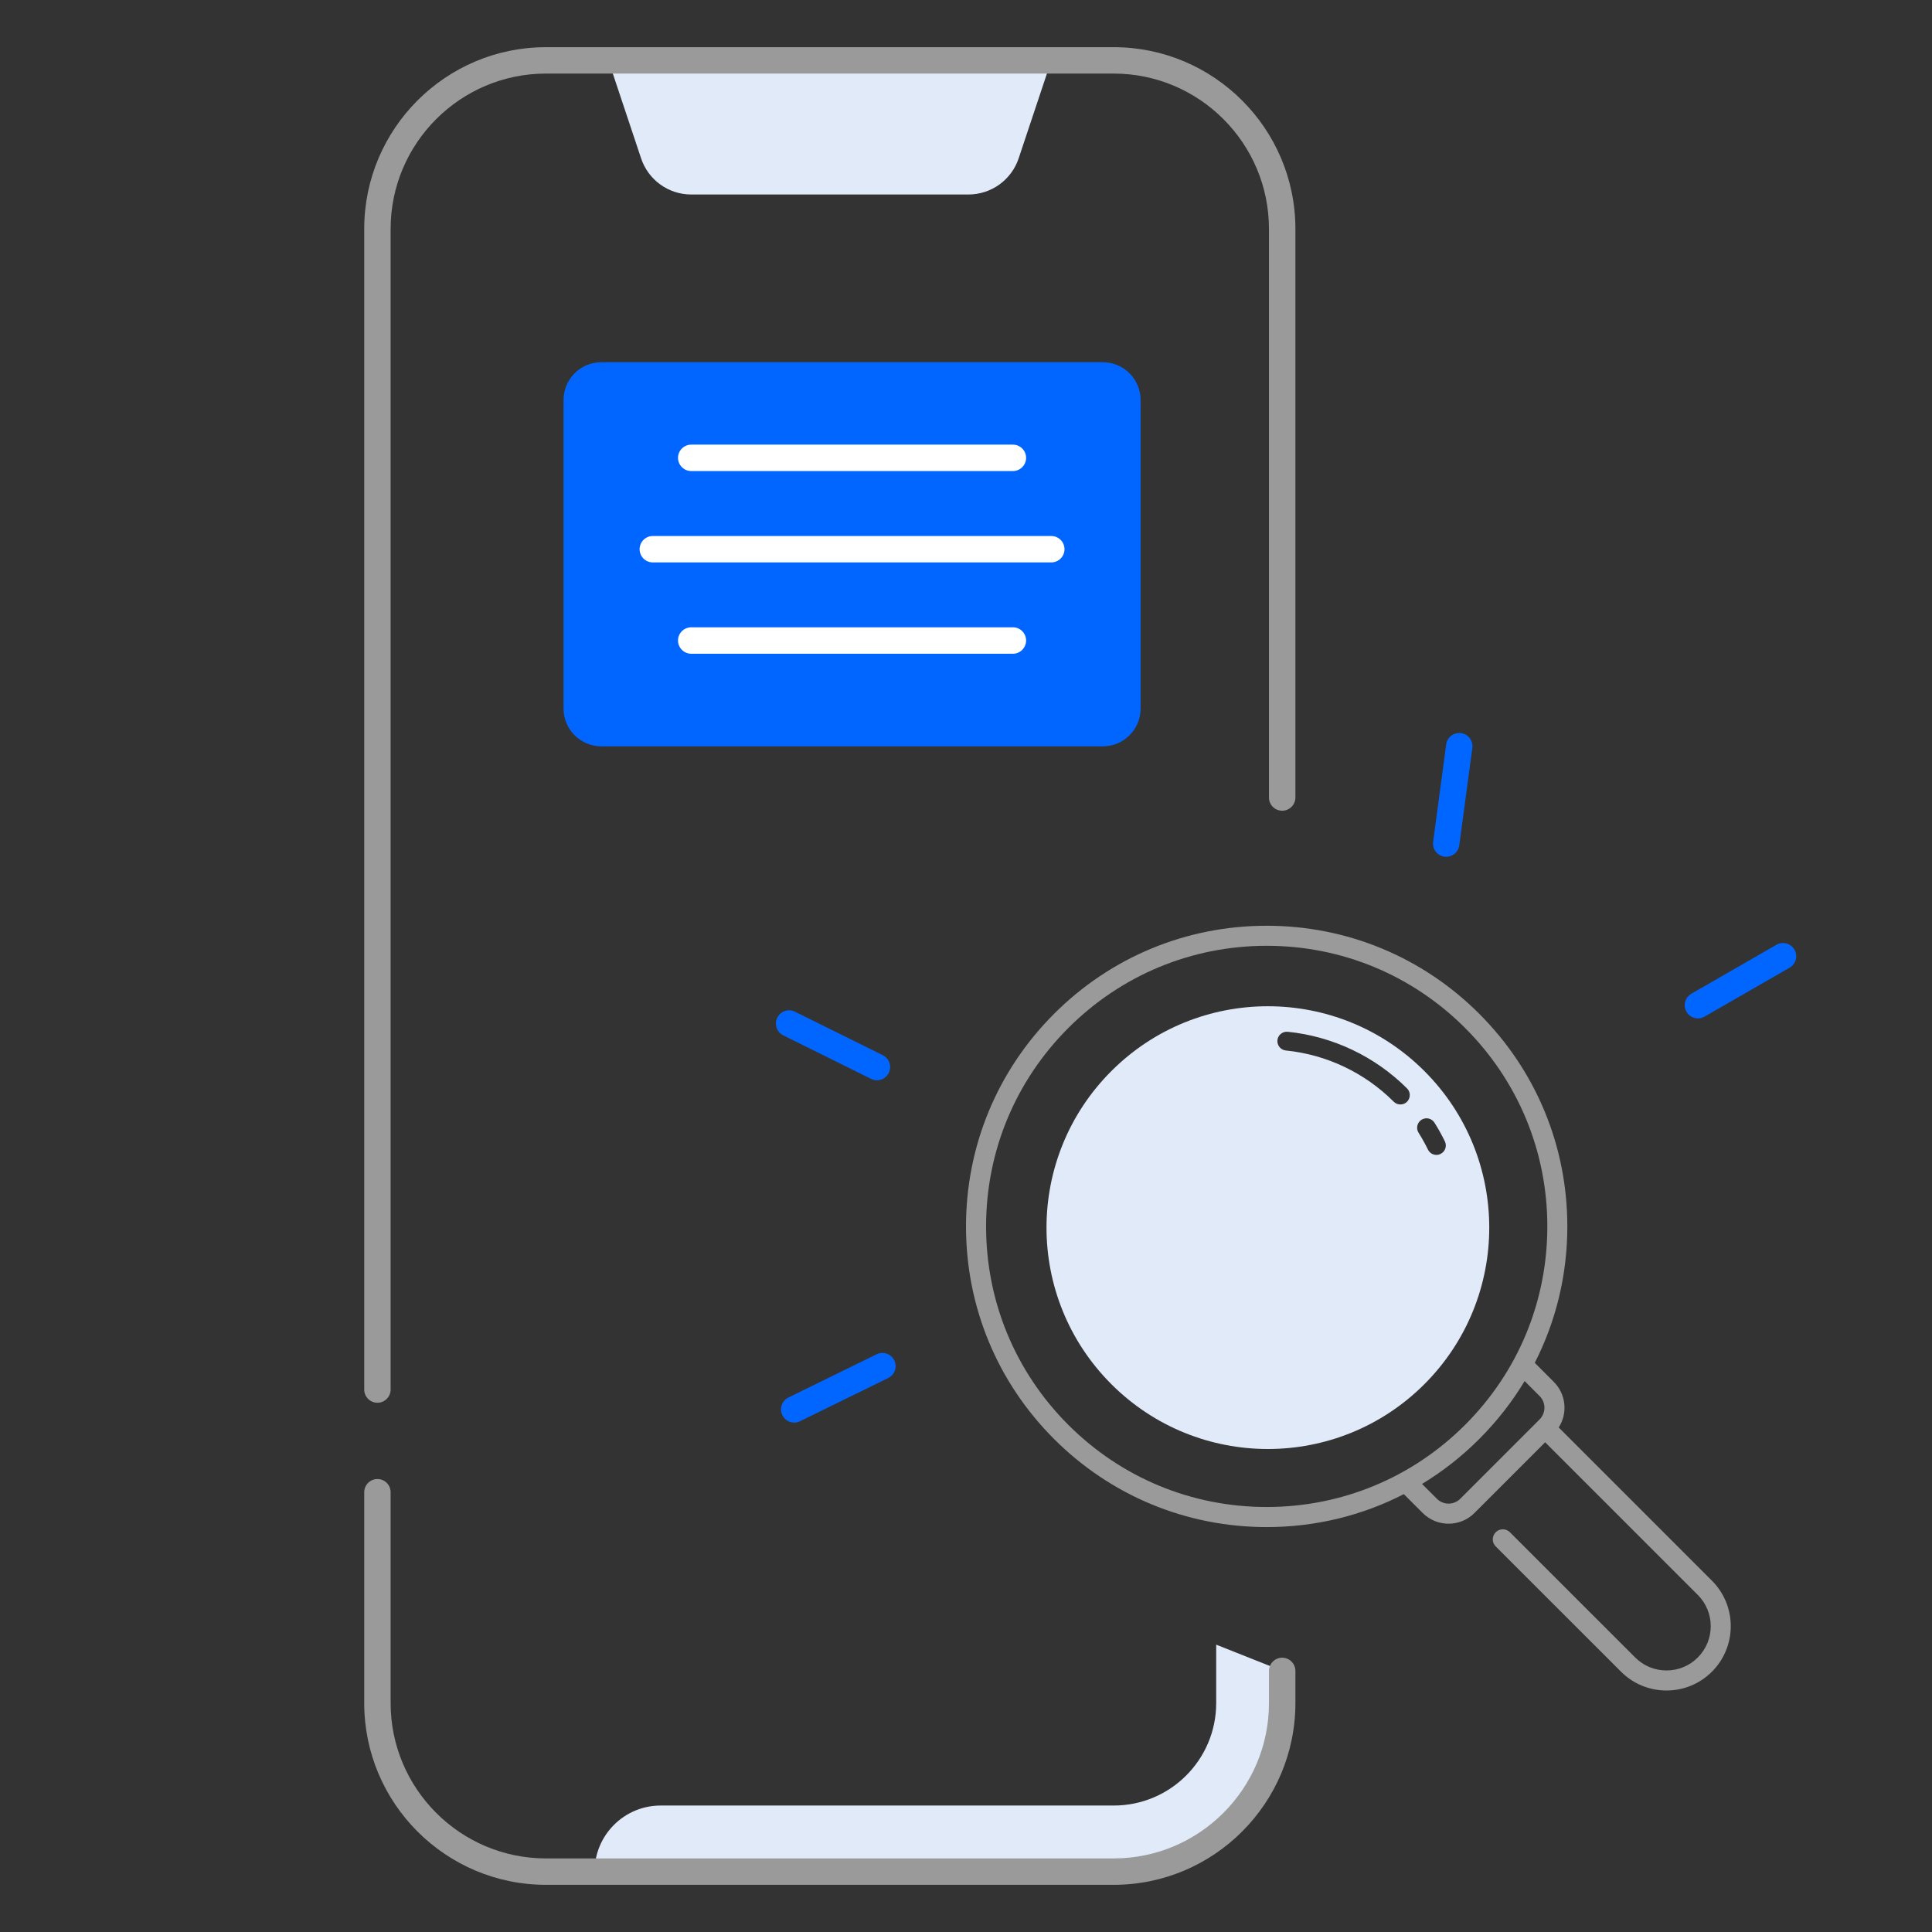 <svg width="48" height="48" viewBox="0 0 48 48" fill="none" xmlns="http://www.w3.org/2000/svg">
<rect x="0" y="0" width="48" height="48" fill="#333333" stroke="none"/>
<path d="M24.062 4.832H17.172C16.608 4.832 16.107 4.471 15.928 3.935L15.116 1.5H26.12L25.308 3.935C25.221 4.196 25.053 4.423 24.83 4.584C24.606 4.745 24.338 4.832 24.062 4.832ZM30.216 40.861V42.312C30.216 43.718 29.076 44.858 27.67 44.858H16.414C15.508 44.858 14.773 45.593 14.773 46.499H27.67C29.983 46.499 31.857 44.624 31.857 42.312V41.513L30.216 40.861Z" fill="#E1EAF8"/>
<path d="M27.669 46.828H13.564C11.074 46.828 9.049 44.802 9.049 42.313V37.074C9.049 36.893 9.196 36.746 9.377 36.746C9.558 36.746 9.705 36.893 9.705 37.074V42.313C9.705 44.441 11.437 46.172 13.564 46.172H27.669C29.797 46.172 31.527 44.44 31.527 42.313V41.514C31.527 41.333 31.674 41.185 31.855 41.185C32.036 41.185 32.184 41.333 32.184 41.514V42.313C32.184 44.802 30.159 46.828 27.669 46.828Z" fill="#9A9A9A"/>
<path d="M31.527 5.687V19.814C31.527 19.995 31.674 20.142 31.855 20.142C32.036 20.142 32.184 19.995 32.184 19.814V5.687C32.184 3.197 30.158 1.172 27.669 1.172H13.564C11.074 1.172 9.049 3.198 9.049 5.687V34.523C9.049 34.703 9.196 34.851 9.377 34.851C9.558 34.851 9.705 34.703 9.705 34.523V5.687C9.705 3.559 11.437 1.828 13.564 1.828H27.669C29.797 1.828 31.527 3.56 31.527 5.687Z" fill="#9A9A9A"/>
<path d="M21.788 26.839C21.739 26.839 21.689 26.828 21.643 26.805L19.454 25.72C19.378 25.681 19.32 25.613 19.294 25.531C19.267 25.449 19.273 25.36 19.311 25.283C19.35 25.206 19.417 25.147 19.498 25.119C19.579 25.091 19.668 25.096 19.746 25.133L21.933 26.216C22.011 26.255 22.071 26.323 22.098 26.405C22.126 26.488 22.12 26.578 22.081 26.656C22.054 26.711 22.013 26.757 21.961 26.789C21.909 26.822 21.849 26.839 21.788 26.839ZM19.732 35.344C19.611 35.344 19.494 35.276 19.437 35.16C19.398 35.082 19.393 34.992 19.421 34.91C19.449 34.827 19.509 34.76 19.587 34.721L21.779 33.647C21.858 33.609 21.948 33.603 22.03 33.631C22.112 33.659 22.18 33.719 22.218 33.797C22.256 33.875 22.262 33.965 22.234 34.047C22.206 34.13 22.146 34.197 22.068 34.236L19.876 35.31C19.829 35.334 19.78 35.344 19.732 35.344ZM42.185 25.302C42.072 25.302 41.961 25.243 41.9 25.137C41.879 25.099 41.865 25.058 41.859 25.015C41.854 24.973 41.856 24.929 41.868 24.887C41.879 24.846 41.898 24.807 41.925 24.773C41.951 24.739 41.984 24.71 42.021 24.689L44.137 23.472C44.212 23.429 44.302 23.418 44.385 23.441C44.469 23.464 44.54 23.519 44.583 23.594C44.626 23.669 44.638 23.758 44.616 23.842C44.593 23.925 44.539 23.997 44.464 24.041L42.348 25.258C42.298 25.288 42.24 25.302 42.185 25.302ZM35.931 21.286C35.884 21.287 35.838 21.277 35.795 21.257C35.753 21.238 35.715 21.21 35.684 21.175C35.653 21.14 35.63 21.098 35.617 21.053C35.603 21.009 35.599 20.961 35.606 20.915L35.93 18.495C35.955 18.315 36.12 18.189 36.299 18.214C36.479 18.238 36.604 18.404 36.58 18.583L36.255 21.002C36.245 21.081 36.206 21.153 36.147 21.205C36.087 21.257 36.01 21.286 35.931 21.286Z" fill="#0166FF"/>
<path d="M31.471 37.94C32.676 37.94 33.836 37.657 34.878 37.121L35.347 37.59C35.525 37.768 35.757 37.856 35.99 37.856C36.222 37.856 36.455 37.768 36.632 37.59L38.389 35.833L42.181 39.625C42.61 40.053 42.61 40.751 42.181 41.18C41.973 41.388 41.697 41.502 41.403 41.502C41.11 41.502 40.834 41.388 40.626 41.18L37.513 38.068C37.416 37.971 37.258 37.971 37.161 38.068C37.063 38.166 37.063 38.323 37.161 38.421L40.273 41.532C40.575 41.834 40.976 42 41.403 42C41.83 42 42.231 41.834 42.533 41.532C43.156 40.908 43.156 39.895 42.533 39.272L38.726 35.465C38.952 35.114 38.911 34.64 38.604 34.333L38.131 33.859C38.66 32.823 38.94 31.668 38.94 30.47C38.94 28.475 38.163 26.599 36.752 25.188C35.342 23.777 33.465 23 31.47 23C29.475 23 27.599 23.777 26.188 25.188C24.778 26.599 24 28.475 24 30.47C24 32.465 24.777 34.341 26.188 35.752C27.599 37.162 29.476 37.94 31.471 37.94ZM38.252 34.685C38.328 34.762 38.371 34.866 38.371 34.975C38.371 35.083 38.328 35.187 38.252 35.264L36.279 37.237C36.202 37.314 36.098 37.357 35.989 37.357C35.881 37.357 35.777 37.314 35.7 37.237L35.33 36.868C35.842 36.558 36.319 36.185 36.752 35.751C37.19 35.313 37.568 34.83 37.879 34.312L38.252 34.685ZM26.541 25.541C27.858 24.224 29.609 23.498 31.471 23.498C33.333 23.498 35.084 24.223 36.401 25.541C37.717 26.857 38.443 28.608 38.443 30.47C38.443 32.332 37.718 34.083 36.401 35.399C35.084 36.716 33.333 37.441 31.471 37.441C29.609 37.441 27.858 36.717 26.541 35.399C25.225 34.083 24.499 32.332 24.499 30.47C24.499 28.608 25.225 26.858 26.541 25.541Z" fill="#9A9A9A"/>
<path d="M27.4 9H14.938C14.421 9 14.001 9.42 14.001 9.938V17.604C14.001 18.122 14.421 18.542 14.938 18.542H17.248H27.4C27.918 18.542 28.338 18.122 28.338 17.604V9.938C28.338 9.42 27.918 9 27.4 9Z" fill="#0166FF"/>
<path d="M17.174 11.047H25.165C25.346 11.047 25.493 11.194 25.493 11.375C25.493 11.556 25.346 11.703 25.165 11.703H17.174C16.993 11.703 16.845 11.556 16.845 11.375C16.845 11.194 16.993 11.047 17.174 11.047Z" fill="white"/>
<path d="M25.165 16.242H17.174C16.992 16.242 16.845 16.094 16.845 15.913C16.845 15.732 16.993 15.585 17.174 15.585H25.165C25.346 15.585 25.493 15.732 25.493 15.913C25.493 16.094 25.346 16.242 25.165 16.242Z" fill="white"/>
<path d="M26.119 13.973H16.219C16.037 13.973 15.891 13.826 15.891 13.645C15.891 13.464 16.038 13.317 16.219 13.317H26.119C26.3 13.317 26.447 13.464 26.447 13.645C26.447 13.826 26.3 13.973 26.119 13.973Z" fill="white"/>
<path d="M35.389 26.611C33.241 24.463 29.759 24.463 27.611 26.611C25.463 28.759 25.463 32.241 27.611 34.389C29.759 36.537 33.241 36.537 35.389 34.389C37.537 32.241 37.537 28.758 35.389 26.611ZM34.958 27.372C34.936 27.394 34.91 27.411 34.882 27.423C34.854 27.434 34.823 27.44 34.793 27.44C34.733 27.44 34.673 27.418 34.627 27.372C33.908 26.652 32.956 26.2 31.946 26.099C31.916 26.096 31.886 26.087 31.859 26.072C31.832 26.058 31.808 26.038 31.789 26.014C31.769 25.991 31.755 25.963 31.746 25.934C31.737 25.904 31.734 25.874 31.737 25.843C31.74 25.813 31.749 25.783 31.764 25.756C31.778 25.729 31.798 25.705 31.822 25.686C31.846 25.666 31.873 25.652 31.902 25.643C31.932 25.634 31.963 25.631 31.993 25.634C33.109 25.747 34.162 26.246 34.958 27.042C34.979 27.063 34.997 27.089 35.008 27.117C35.02 27.146 35.026 27.176 35.026 27.207C35.026 27.238 35.02 27.268 35.008 27.296C34.997 27.325 34.979 27.351 34.958 27.372ZM35.79 28.669C35.757 28.686 35.721 28.693 35.688 28.693C35.601 28.693 35.518 28.645 35.477 28.561C35.407 28.418 35.329 28.278 35.244 28.143C35.175 28.034 35.208 27.889 35.317 27.82C35.426 27.751 35.571 27.784 35.639 27.893C35.733 28.042 35.82 28.198 35.897 28.356C35.954 28.473 35.906 28.613 35.79 28.669Z" fill="#E1EAF8"/>
</svg>
